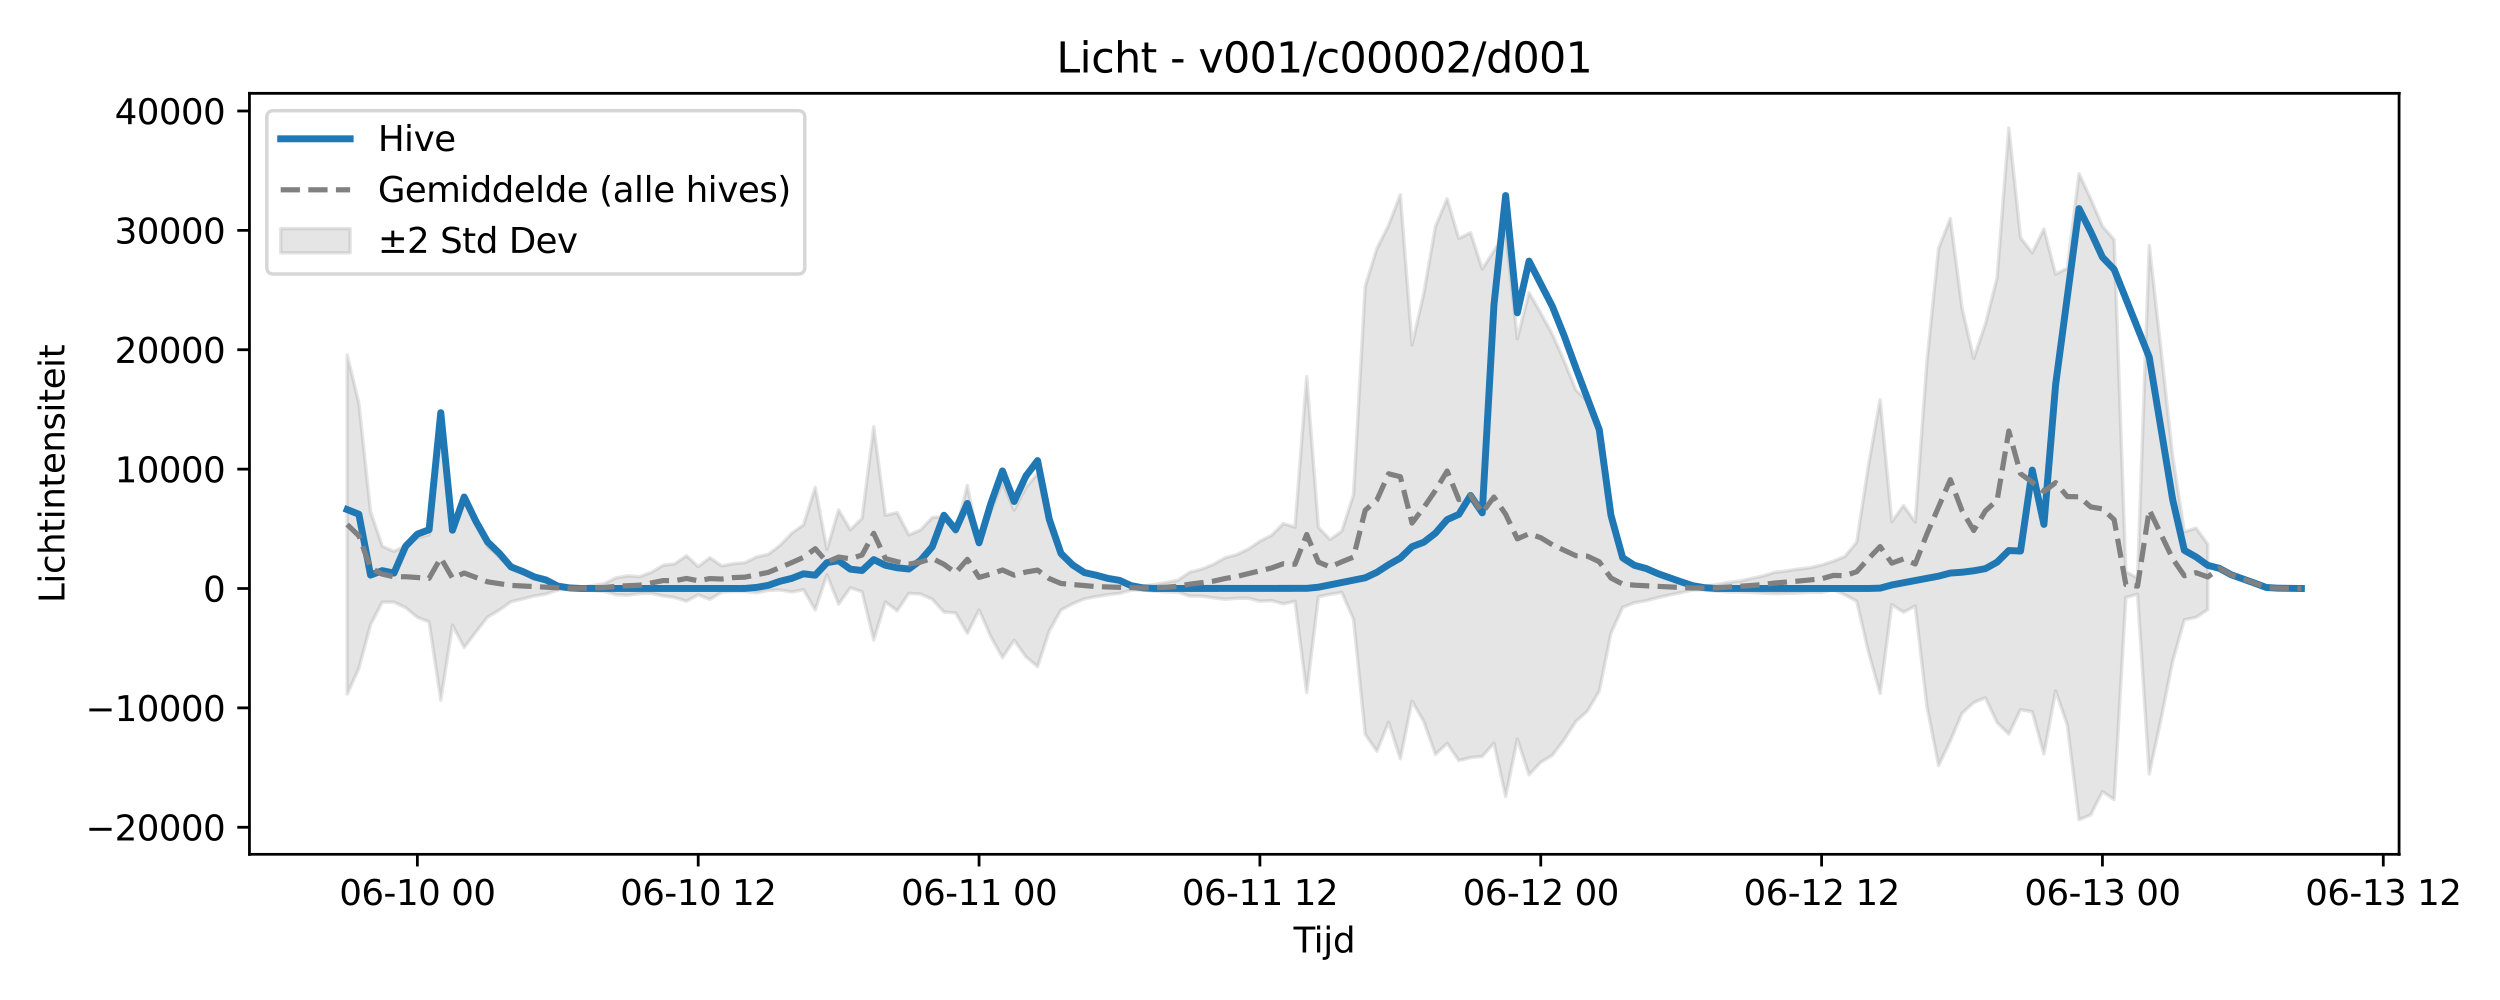 <?xml version="1.0" encoding="utf-8" standalone="no"?>
<!DOCTYPE svg PUBLIC "-//W3C//DTD SVG 1.1//EN"
  "http://www.w3.org/Graphics/SVG/1.1/DTD/svg11.dtd">
<svg xmlns:xlink="http://www.w3.org/1999/xlink" width="720pt" height="288pt" viewBox="0 0 720 288" xmlns="http://www.w3.org/2000/svg" version="1.1">
 <defs>
  <style type="text/css">*{stroke-linejoin: round; stroke-linecap: butt}</style>
 </defs>
 <g id="figure_1">
  <g id="patch_1">
   <path d="M 0 288 
L 720 288 
L 720 0 
L 0 0 
z
" style="fill: #ffffff"/>
  </g>
  <g id="axes_1">
   <g id="patch_2">
    <path d="M 71.84 246.04 
L 690.936 246.04 
L 690.936 26.88 
L 71.84 26.88 
z
" style="fill: #ffffff"/>
   </g>
   <g id="FillBetweenPolyCollection_1">
    <defs>
     <path id="m710e9a42bd" d="M 99.981 -185.783 
L 99.981 -88.118 
L 103.351 -95.476 
L 106.721 -108.117 
L 110.091 -114.581 
L 113.461 -114.592 
L 116.831 -112.975 
L 120.202 -110.211 
L 123.572 -108.905 
L 126.942 -86.332 
L 130.312 -107.951 
L 133.682 -101.528 
L 137.052 -105.964 
L 140.422 -110.287 
L 143.793 -112.286 
L 147.163 -114.693 
L 150.533 -115.51 
L 153.903 -116.345 
L 157.273 -116.924 
L 160.643 -118.069 
L 164.013 -118.417 
L 167.384 -118.287 
L 170.754 -117.93 
L 174.124 -117.647 
L 177.494 -116.719 
L 180.864 -116.572 
L 184.234 -117.033 
L 187.604 -117.126 
L 190.975 -116.374 
L 194.345 -115.889 
L 197.715 -114.853 
L 201.085 -116.675 
L 204.455 -115.357 
L 207.825 -117.432 
L 211.196 -117.661 
L 214.566 -117.624 
L 217.936 -117.287 
L 221.306 -117.969 
L 224.676 -118.086 
L 228.046 -117.522 
L 231.416 -118.144 
L 234.787 -112.331 
L 238.157 -122.468 
L 241.527 -114.001 
L 244.897 -118.704 
L 248.267 -117.587 
L 251.637 -103.717 
L 255.007 -114.631 
L 258.378 -112.092 
L 261.748 -117.104 
L 265.118 -116.93 
L 268.488 -115.405 
L 271.858 -111.725 
L 275.228 -111.478 
L 278.598 -105.596 
L 281.969 -112.335 
L 285.339 -104.674 
L 288.709 -98.616 
L 292.079 -103.601 
L 295.449 -98.875 
L 298.819 -96.005 
L 302.189 -106.292 
L 305.56 -112.321 
L 308.93 -114.106 
L 312.3 -115.539 
L 315.67 -116.161 
L 319.04 -116.723 
L 322.41 -117.082 
L 325.78 -118.051 
L 329.151 -118.097 
L 332.521 -117.744 
L 335.891 -117.521 
L 339.261 -117.436 
L 342.631 -116.316 
L 346.001 -116.321 
L 349.371 -115.823 
L 352.742 -115.422 
L 356.112 -115.682 
L 359.482 -115.713 
L 362.852 -114.854 
L 366.222 -115.007 
L 369.592 -114.094 
L 372.962 -114.806 
L 376.333 -88.574 
L 379.703 -116.137 
L 383.073 -116.842 
L 386.443 -117.37 
L 389.813 -109.653 
L 393.183 -76.517 
L 396.554 -71.625 
L 399.924 -79.968 
L 403.294 -69.46 
L 406.664 -86.079 
L 410.034 -80.218 
L 413.404 -70.735 
L 416.774 -73.897 
L 420.145 -68.957 
L 423.515 -69.807 
L 426.885 -70.14 
L 430.255 -73.967 
L 433.625 -58.611 
L 436.995 -75.145 
L 440.365 -64.876 
L 443.736 -68.452 
L 447.106 -70.509 
L 450.476 -74.989 
L 453.846 -80.213 
L 457.216 -83.272 
L 460.586 -88.925 
L 463.956 -105.604 
L 467.327 -113.082 
L 470.697 -114.412 
L 474.067 -114.976 
L 477.437 -115.879 
L 480.807 -116.62 
L 484.177 -117.343 
L 487.547 -118.054 
L 490.918 -118.166 
L 494.288 -117.765 
L 497.658 -117.521 
L 501.028 -117.497 
L 504.398 -117.365 
L 507.768 -117.177 
L 511.138 -117.015 
L 514.509 -117.09 
L 517.879 -117.196 
L 521.249 -117.41 
L 524.619 -117.35 
L 527.989 -118.178 
L 531.359 -116.672 
L 534.729 -114.865 
L 538.1 -100.335 
L 541.47 -88.284 
L 544.84 -113.867 
L 548.21 -111.685 
L 551.58 -113.484 
L 554.95 -84.606 
L 558.32 -67.51 
L 561.691 -74.61 
L 565.061 -82.563 
L 568.431 -85.662 
L 571.801 -87.035 
L 575.171 -79.866 
L 578.541 -76.578 
L 581.912 -83.597 
L 585.282 -83.036 
L 588.652 -70.867 
L 592.022 -88.982 
L 595.392 -79.208 
L 598.762 -51.922 
L 602.132 -53.317 
L 605.503 -60.019 
L 608.873 -57.709 
L 612.243 -115.954 
L 615.613 -116.856 
L 618.983 -65.078 
L 622.353 -80.813 
L 625.723 -97.558 
L 629.094 -109.501 
L 632.464 -110.209 
L 635.834 -112.413 
L 635.834 -131.286 
L 635.834 -131.286 
L 632.464 -135.9 
L 629.094 -134.861 
L 625.723 -156.643 
L 622.353 -187.437 
L 618.983 -217.302 
L 615.613 -121.522 
L 612.243 -123.333 
L 608.873 -218.971 
L 605.503 -222.848 
L 602.132 -230.708 
L 598.762 -237.944 
L 595.392 -210.753 
L 592.022 -209.016 
L 588.652 -222.045 
L 585.282 -215.189 
L 581.912 -219.56 
L 578.541 -251.158 
L 575.171 -207.974 
L 571.801 -194.703 
L 568.431 -184.767 
L 565.061 -199.302 
L 561.691 -225.089 
L 558.32 -216.47 
L 554.95 -183.83 
L 551.58 -137.655 
L 548.21 -142.39 
L 544.84 -137.759 
L 541.47 -172.877 
L 538.1 -153.847 
L 534.729 -131.827 
L 531.359 -127.749 
L 527.989 -126.376 
L 524.619 -125.272 
L 521.249 -124.489 
L 517.879 -124.099 
L 514.509 -123.575 
L 511.138 -123.162 
L 507.768 -122.139 
L 504.398 -121.399 
L 501.028 -120.663 
L 497.658 -120.258 
L 494.288 -119.632 
L 490.918 -119.103 
L 487.547 -119.241 
L 484.177 -120.233 
L 480.807 -121.288 
L 477.437 -122.375 
L 474.067 -123.699 
L 470.697 -124.526 
L 467.327 -126.477 
L 463.956 -137.472 
L 460.586 -163.498 
L 457.216 -172.358 
L 453.846 -175.698 
L 450.476 -184.048 
L 447.106 -191.683 
L 443.736 -197.826 
L 440.365 -203.71 
L 436.995 -190.478 
L 433.625 -221.188 
L 430.255 -215.722 
L 426.885 -210.553 
L 423.515 -221.001 
L 420.145 -219.279 
L 416.774 -230.771 
L 413.404 -222.785 
L 410.034 -203.399 
L 406.664 -188.641 
L 403.294 -231.945 
L 399.924 -223.133 
L 396.554 -216.433 
L 393.183 -205.578 
L 389.813 -145.488 
L 386.443 -135.044 
L 383.073 -132.597 
L 379.703 -136.117 
L 376.333 -179.558 
L 372.962 -136.184 
L 369.592 -137.202 
L 366.222 -133.839 
L 362.852 -132.12 
L 359.482 -129.835 
L 356.112 -128.251 
L 352.742 -127.313 
L 349.371 -125.4 
L 346.001 -124.047 
L 342.631 -123.203 
L 339.261 -120.89 
L 335.891 -120.24 
L 332.521 -119.685 
L 329.151 -119.191 
L 325.78 -119.275 
L 322.41 -120.623 
L 319.04 -121.138 
L 315.67 -121.962 
L 312.3 -123.013 
L 308.93 -125.182 
L 305.56 -127.592 
L 302.189 -136.444 
L 298.819 -151.617 
L 295.449 -147.632 
L 292.079 -141.09 
L 288.709 -149.065 
L 285.339 -140.649 
L 281.969 -131.094 
L 278.598 -148.233 
L 275.228 -134.579 
L 271.858 -139.236 
L 268.488 -138.935 
L 265.118 -135.368 
L 261.748 -133.949 
L 258.378 -140.382 
L 255.007 -139.581 
L 251.637 -165.086 
L 248.267 -138.717 
L 244.897 -135.437 
L 241.527 -141.14 
L 238.157 -129.767 
L 234.787 -147.638 
L 231.416 -136.841 
L 228.046 -134.446 
L 224.676 -130.96 
L 221.306 -128.368 
L 217.936 -127.62 
L 214.566 -125.941 
L 211.196 -125.649 
L 207.825 -125.038 
L 204.455 -127.382 
L 201.085 -124.814 
L 197.715 -127.948 
L 194.345 -125.624 
L 190.975 -125.199 
L 187.604 -123.174 
L 184.234 -121.905 
L 180.864 -122.163 
L 177.494 -121.603 
L 174.124 -119.922 
L 170.754 -119.385 
L 167.384 -118.849 
L 164.013 -118.685 
L 160.643 -119.192 
L 157.273 -120.918 
L 153.903 -121.793 
L 150.533 -122.917 
L 147.163 -124.114 
L 143.793 -127.642 
L 140.422 -130.578 
L 137.052 -137.553 
L 133.682 -144.415 
L 130.312 -135.044 
L 126.942 -168.333 
L 123.572 -133.972 
L 120.202 -133.081 
L 116.831 -130.842 
L 113.461 -129.186 
L 110.091 -130.698 
L 106.721 -140.627 
L 103.351 -171.902 
L 99.981 -185.783 
z
" style="stroke: #808080; stroke-opacity: 0.2"/>
    </defs>
    <g clip-path="url(#p500e8383c7)">
     <use xlink:href="#m710e9a42bd" x="0" y="288" style="fill: #808080; fill-opacity: 0.2; stroke: #808080; stroke-opacity: 0.2"/>
    </g>
   </g>
   <g id="matplotlib.axis_1">
    <g id="xtick_1">
     <g id="line2d_1">
      <defs>
       <path id="m1b42cb1b4c" d="M 0 0 
L 0 3.5 
" style="stroke: #000000; stroke-width: 0.8"/>
      </defs>
      <g>
       <use xlink:href="#m1b42cb1b4c" x="120.202" y="246.04" style="stroke: #000000; stroke-width: 0.8"/>
      </g>
     </g>
     <g id="text_1">
      <!-- 06-10 00 -->
      <g transform="translate(97.721 260.638) scale(0.1 -0.1)">
       <defs>
        <path id="DejaVuSans-30" d="M 2034 4250 
Q 1547 4250 1301 3770 
Q 1056 3291 1056 2328 
Q 1056 1369 1301 889 
Q 1547 409 2034 409 
Q 2525 409 2770 889 
Q 3016 1369 3016 2328 
Q 3016 3291 2770 3770 
Q 2525 4250 2034 4250 
z
M 2034 4750 
Q 2819 4750 3233 4129 
Q 3647 3509 3647 2328 
Q 3647 1150 3233 529 
Q 2819 -91 2034 -91 
Q 1250 -91 836 529 
Q 422 1150 422 2328 
Q 422 3509 836 4129 
Q 1250 4750 2034 4750 
z
" transform="scale(0.016)"/>
        <path id="DejaVuSans-36" d="M 2113 2584 
Q 1688 2584 1439 2293 
Q 1191 2003 1191 1497 
Q 1191 994 1439 701 
Q 1688 409 2113 409 
Q 2538 409 2786 701 
Q 3034 994 3034 1497 
Q 3034 2003 2786 2293 
Q 2538 2584 2113 2584 
z
M 3366 4563 
L 3366 3988 
Q 3128 4100 2886 4159 
Q 2644 4219 2406 4219 
Q 1781 4219 1451 3797 
Q 1122 3375 1075 2522 
Q 1259 2794 1537 2939 
Q 1816 3084 2150 3084 
Q 2853 3084 3261 2657 
Q 3669 2231 3669 1497 
Q 3669 778 3244 343 
Q 2819 -91 2113 -91 
Q 1303 -91 875 529 
Q 447 1150 447 2328 
Q 447 3434 972 4092 
Q 1497 4750 2381 4750 
Q 2619 4750 2861 4703 
Q 3103 4656 3366 4563 
z
" transform="scale(0.016)"/>
        <path id="DejaVuSans-2d" d="M 313 2009 
L 1997 2009 
L 1997 1497 
L 313 1497 
L 313 2009 
z
" transform="scale(0.016)"/>
        <path id="DejaVuSans-31" d="M 794 531 
L 1825 531 
L 1825 4091 
L 703 3866 
L 703 4441 
L 1819 4666 
L 2450 4666 
L 2450 531 
L 3481 531 
L 3481 0 
L 794 0 
L 794 531 
z
" transform="scale(0.016)"/>
        <path id="DejaVuSans-20" transform="scale(0.016)"/>
       </defs>
       <use xlink:href="#DejaVuSans-30"/>
       <use xlink:href="#DejaVuSans-36" transform="translate(63.623 0)"/>
       <use xlink:href="#DejaVuSans-2d" transform="translate(127.246 0)"/>
       <use xlink:href="#DejaVuSans-31" transform="translate(163.33 0)"/>
       <use xlink:href="#DejaVuSans-30" transform="translate(226.953 0)"/>
       <use xlink:href="#DejaVuSans-20" transform="translate(290.576 0)"/>
       <use xlink:href="#DejaVuSans-30" transform="translate(322.363 0)"/>
       <use xlink:href="#DejaVuSans-30" transform="translate(385.986 0)"/>
      </g>
     </g>
    </g>
    <g id="xtick_2">
     <g id="line2d_2">
      <g>
       <use xlink:href="#m1b42cb1b4c" x="201.085" y="246.04" style="stroke: #000000; stroke-width: 0.8"/>
      </g>
     </g>
     <g id="text_2">
      <!-- 06-10 12 -->
      <g transform="translate(178.605 260.638) scale(0.1 -0.1)">
       <defs>
        <path id="DejaVuSans-32" d="M 1228 531 
L 3431 531 
L 3431 0 
L 469 0 
L 469 531 
Q 828 903 1448 1529 
Q 2069 2156 2228 2338 
Q 2531 2678 2651 2914 
Q 2772 3150 2772 3378 
Q 2772 3750 2511 3984 
Q 2250 4219 1831 4219 
Q 1534 4219 1204 4116 
Q 875 4013 500 3803 
L 500 4441 
Q 881 4594 1212 4672 
Q 1544 4750 1819 4750 
Q 2544 4750 2975 4387 
Q 3406 4025 3406 3419 
Q 3406 3131 3298 2873 
Q 3191 2616 2906 2266 
Q 2828 2175 2409 1742 
Q 1991 1309 1228 531 
z
" transform="scale(0.016)"/>
       </defs>
       <use xlink:href="#DejaVuSans-30"/>
       <use xlink:href="#DejaVuSans-36" transform="translate(63.623 0)"/>
       <use xlink:href="#DejaVuSans-2d" transform="translate(127.246 0)"/>
       <use xlink:href="#DejaVuSans-31" transform="translate(163.33 0)"/>
       <use xlink:href="#DejaVuSans-30" transform="translate(226.953 0)"/>
       <use xlink:href="#DejaVuSans-20" transform="translate(290.576 0)"/>
       <use xlink:href="#DejaVuSans-31" transform="translate(322.363 0)"/>
       <use xlink:href="#DejaVuSans-32" transform="translate(385.986 0)"/>
      </g>
     </g>
    </g>
    <g id="xtick_3">
     <g id="line2d_3">
      <g>
       <use xlink:href="#m1b42cb1b4c" x="281.969" y="246.04" style="stroke: #000000; stroke-width: 0.8"/>
      </g>
     </g>
     <g id="text_3">
      <!-- 06-11 00 -->
      <g transform="translate(259.488 260.638) scale(0.1 -0.1)">
       <use xlink:href="#DejaVuSans-30"/>
       <use xlink:href="#DejaVuSans-36" transform="translate(63.623 0)"/>
       <use xlink:href="#DejaVuSans-2d" transform="translate(127.246 0)"/>
       <use xlink:href="#DejaVuSans-31" transform="translate(163.33 0)"/>
       <use xlink:href="#DejaVuSans-31" transform="translate(226.953 0)"/>
       <use xlink:href="#DejaVuSans-20" transform="translate(290.576 0)"/>
       <use xlink:href="#DejaVuSans-30" transform="translate(322.363 0)"/>
       <use xlink:href="#DejaVuSans-30" transform="translate(385.986 0)"/>
      </g>
     </g>
    </g>
    <g id="xtick_4">
     <g id="line2d_4">
      <g>
       <use xlink:href="#m1b42cb1b4c" x="362.852" y="246.04" style="stroke: #000000; stroke-width: 0.8"/>
      </g>
     </g>
     <g id="text_4">
      <!-- 06-11 12 -->
      <g transform="translate(340.372 260.638) scale(0.1 -0.1)">
       <use xlink:href="#DejaVuSans-30"/>
       <use xlink:href="#DejaVuSans-36" transform="translate(63.623 0)"/>
       <use xlink:href="#DejaVuSans-2d" transform="translate(127.246 0)"/>
       <use xlink:href="#DejaVuSans-31" transform="translate(163.33 0)"/>
       <use xlink:href="#DejaVuSans-31" transform="translate(226.953 0)"/>
       <use xlink:href="#DejaVuSans-20" transform="translate(290.576 0)"/>
       <use xlink:href="#DejaVuSans-31" transform="translate(322.363 0)"/>
       <use xlink:href="#DejaVuSans-32" transform="translate(385.986 0)"/>
      </g>
     </g>
    </g>
    <g id="xtick_5">
     <g id="line2d_5">
      <g>
       <use xlink:href="#m1b42cb1b4c" x="443.736" y="246.04" style="stroke: #000000; stroke-width: 0.8"/>
      </g>
     </g>
     <g id="text_5">
      <!-- 06-12 00 -->
      <g transform="translate(421.255 260.638) scale(0.1 -0.1)">
       <use xlink:href="#DejaVuSans-30"/>
       <use xlink:href="#DejaVuSans-36" transform="translate(63.623 0)"/>
       <use xlink:href="#DejaVuSans-2d" transform="translate(127.246 0)"/>
       <use xlink:href="#DejaVuSans-31" transform="translate(163.33 0)"/>
       <use xlink:href="#DejaVuSans-32" transform="translate(226.953 0)"/>
       <use xlink:href="#DejaVuSans-20" transform="translate(290.576 0)"/>
       <use xlink:href="#DejaVuSans-30" transform="translate(322.363 0)"/>
       <use xlink:href="#DejaVuSans-30" transform="translate(385.986 0)"/>
      </g>
     </g>
    </g>
    <g id="xtick_6">
     <g id="line2d_6">
      <g>
       <use xlink:href="#m1b42cb1b4c" x="524.619" y="246.04" style="stroke: #000000; stroke-width: 0.8"/>
      </g>
     </g>
     <g id="text_6">
      <!-- 06-12 12 -->
      <g transform="translate(502.139 260.638) scale(0.1 -0.1)">
       <use xlink:href="#DejaVuSans-30"/>
       <use xlink:href="#DejaVuSans-36" transform="translate(63.623 0)"/>
       <use xlink:href="#DejaVuSans-2d" transform="translate(127.246 0)"/>
       <use xlink:href="#DejaVuSans-31" transform="translate(163.33 0)"/>
       <use xlink:href="#DejaVuSans-32" transform="translate(226.953 0)"/>
       <use xlink:href="#DejaVuSans-20" transform="translate(290.576 0)"/>
       <use xlink:href="#DejaVuSans-31" transform="translate(322.363 0)"/>
       <use xlink:href="#DejaVuSans-32" transform="translate(385.986 0)"/>
      </g>
     </g>
    </g>
    <g id="xtick_7">
     <g id="line2d_7">
      <g>
       <use xlink:href="#m1b42cb1b4c" x="605.503" y="246.04" style="stroke: #000000; stroke-width: 0.8"/>
      </g>
     </g>
     <g id="text_7">
      <!-- 06-13 00 -->
      <g transform="translate(583.022 260.638) scale(0.1 -0.1)">
       <defs>
        <path id="DejaVuSans-33" d="M 2597 2516 
Q 3050 2419 3304 2112 
Q 3559 1806 3559 1356 
Q 3559 666 3084 287 
Q 2609 -91 1734 -91 
Q 1441 -91 1130 -33 
Q 819 25 488 141 
L 488 750 
Q 750 597 1062 519 
Q 1375 441 1716 441 
Q 2309 441 2620 675 
Q 2931 909 2931 1356 
Q 2931 1769 2642 2001 
Q 2353 2234 1838 2234 
L 1294 2234 
L 1294 2753 
L 1863 2753 
Q 2328 2753 2575 2939 
Q 2822 3125 2822 3475 
Q 2822 3834 2567 4026 
Q 2313 4219 1838 4219 
Q 1578 4219 1281 4162 
Q 984 4106 628 3988 
L 628 4550 
Q 988 4650 1302 4700 
Q 1616 4750 1894 4750 
Q 2613 4750 3031 4423 
Q 3450 4097 3450 3541 
Q 3450 3153 3228 2886 
Q 3006 2619 2597 2516 
z
" transform="scale(0.016)"/>
       </defs>
       <use xlink:href="#DejaVuSans-30"/>
       <use xlink:href="#DejaVuSans-36" transform="translate(63.623 0)"/>
       <use xlink:href="#DejaVuSans-2d" transform="translate(127.246 0)"/>
       <use xlink:href="#DejaVuSans-31" transform="translate(163.33 0)"/>
       <use xlink:href="#DejaVuSans-33" transform="translate(226.953 0)"/>
       <use xlink:href="#DejaVuSans-20" transform="translate(290.576 0)"/>
       <use xlink:href="#DejaVuSans-30" transform="translate(322.363 0)"/>
       <use xlink:href="#DejaVuSans-30" transform="translate(385.986 0)"/>
      </g>
     </g>
    </g>
    <g id="xtick_8">
     <g id="line2d_8">
      <g>
       <use xlink:href="#m1b42cb1b4c" x="686.386" y="246.04" style="stroke: #000000; stroke-width: 0.8"/>
      </g>
     </g>
     <g id="text_8">
      <!-- 06-13 12 -->
      <g transform="translate(663.906 260.638) scale(0.1 -0.1)">
       <use xlink:href="#DejaVuSans-30"/>
       <use xlink:href="#DejaVuSans-36" transform="translate(63.623 0)"/>
       <use xlink:href="#DejaVuSans-2d" transform="translate(127.246 0)"/>
       <use xlink:href="#DejaVuSans-31" transform="translate(163.33 0)"/>
       <use xlink:href="#DejaVuSans-33" transform="translate(226.953 0)"/>
       <use xlink:href="#DejaVuSans-20" transform="translate(290.576 0)"/>
       <use xlink:href="#DejaVuSans-31" transform="translate(322.363 0)"/>
       <use xlink:href="#DejaVuSans-32" transform="translate(385.986 0)"/>
      </g>
     </g>
    </g>
    <g id="text_9">
     <!-- Tijd -->
     <g transform="translate(372.538 274.317) scale(0.1 -0.1)">
      <defs>
       <path id="DejaVuSans-54" d="M -19 4666 
L 3928 4666 
L 3928 4134 
L 2272 4134 
L 2272 0 
L 1638 0 
L 1638 4134 
L -19 4134 
L -19 4666 
z
" transform="scale(0.016)"/>
       <path id="DejaVuSans-69" d="M 603 3500 
L 1178 3500 
L 1178 0 
L 603 0 
L 603 3500 
z
M 603 4863 
L 1178 4863 
L 1178 4134 
L 603 4134 
L 603 4863 
z
" transform="scale(0.016)"/>
       <path id="DejaVuSans-6a" d="M 603 3500 
L 1178 3500 
L 1178 -63 
Q 1178 -731 923 -1031 
Q 669 -1331 103 -1331 
L -116 -1331 
L -116 -844 
L 38 -844 
Q 366 -844 484 -692 
Q 603 -541 603 -63 
L 603 3500 
z
M 603 4863 
L 1178 4863 
L 1178 4134 
L 603 4134 
L 603 4863 
z
" transform="scale(0.016)"/>
       <path id="DejaVuSans-64" d="M 2906 2969 
L 2906 4863 
L 3481 4863 
L 3481 0 
L 2906 0 
L 2906 525 
Q 2725 213 2448 61 
Q 2172 -91 1784 -91 
Q 1150 -91 751 415 
Q 353 922 353 1747 
Q 353 2572 751 3078 
Q 1150 3584 1784 3584 
Q 2172 3584 2448 3432 
Q 2725 3281 2906 2969 
z
M 947 1747 
Q 947 1113 1208 752 
Q 1469 391 1925 391 
Q 2381 391 2643 752 
Q 2906 1113 2906 1747 
Q 2906 2381 2643 2742 
Q 2381 3103 1925 3103 
Q 1469 3103 1208 2742 
Q 947 2381 947 1747 
z
" transform="scale(0.016)"/>
      </defs>
      <use xlink:href="#DejaVuSans-54"/>
      <use xlink:href="#DejaVuSans-69" transform="translate(57.959 0)"/>
      <use xlink:href="#DejaVuSans-6a" transform="translate(85.742 0)"/>
      <use xlink:href="#DejaVuSans-64" transform="translate(113.525 0)"/>
     </g>
    </g>
   </g>
   <g id="matplotlib.axis_2">
    <g id="ytick_1">
     <g id="line2d_9">
      <defs>
       <path id="mee9f86320e" d="M 0 0 
L -3.5 0 
" style="stroke: #000000; stroke-width: 0.8"/>
      </defs>
      <g>
       <use xlink:href="#mee9f86320e" x="71.84" y="238.248" style="stroke: #000000; stroke-width: 0.8"/>
      </g>
     </g>
     <g id="text_10">
      <!-- −20000 -->
      <g transform="translate(24.648 242.048) scale(0.1 -0.1)">
       <defs>
        <path id="DejaVuSans-2212" d="M 678 2272 
L 4684 2272 
L 4684 1741 
L 678 1741 
L 678 2272 
z
" transform="scale(0.016)"/>
       </defs>
       <use xlink:href="#DejaVuSans-2212"/>
       <use xlink:href="#DejaVuSans-32" transform="translate(83.789 0)"/>
       <use xlink:href="#DejaVuSans-30" transform="translate(147.412 0)"/>
       <use xlink:href="#DejaVuSans-30" transform="translate(211.035 0)"/>
       <use xlink:href="#DejaVuSans-30" transform="translate(274.658 0)"/>
       <use xlink:href="#DejaVuSans-30" transform="translate(338.281 0)"/>
      </g>
     </g>
    </g>
    <g id="ytick_2">
     <g id="line2d_10">
      <g>
       <use xlink:href="#mee9f86320e" x="71.84" y="203.868" style="stroke: #000000; stroke-width: 0.8"/>
      </g>
     </g>
     <g id="text_11">
      <!-- −10000 -->
      <g transform="translate(24.648 207.667) scale(0.1 -0.1)">
       <use xlink:href="#DejaVuSans-2212"/>
       <use xlink:href="#DejaVuSans-31" transform="translate(83.789 0)"/>
       <use xlink:href="#DejaVuSans-30" transform="translate(147.412 0)"/>
       <use xlink:href="#DejaVuSans-30" transform="translate(211.035 0)"/>
       <use xlink:href="#DejaVuSans-30" transform="translate(274.658 0)"/>
       <use xlink:href="#DejaVuSans-30" transform="translate(338.281 0)"/>
      </g>
     </g>
    </g>
    <g id="ytick_3">
     <g id="line2d_11">
      <g>
       <use xlink:href="#mee9f86320e" x="71.84" y="169.487" style="stroke: #000000; stroke-width: 0.8"/>
      </g>
     </g>
     <g id="text_12">
      <!-- 0 -->
      <g transform="translate(58.477 173.286) scale(0.1 -0.1)">
       <use xlink:href="#DejaVuSans-30"/>
      </g>
     </g>
    </g>
    <g id="ytick_4">
     <g id="line2d_12">
      <g>
       <use xlink:href="#mee9f86320e" x="71.84" y="135.106" style="stroke: #000000; stroke-width: 0.8"/>
      </g>
     </g>
     <g id="text_13">
      <!-- 10000 -->
      <g transform="translate(33.028 138.905) scale(0.1 -0.1)">
       <use xlink:href="#DejaVuSans-31"/>
       <use xlink:href="#DejaVuSans-30" transform="translate(63.623 0)"/>
       <use xlink:href="#DejaVuSans-30" transform="translate(127.246 0)"/>
       <use xlink:href="#DejaVuSans-30" transform="translate(190.869 0)"/>
       <use xlink:href="#DejaVuSans-30" transform="translate(254.492 0)"/>
      </g>
     </g>
    </g>
    <g id="ytick_5">
     <g id="line2d_13">
      <g>
       <use xlink:href="#mee9f86320e" x="71.84" y="100.725" style="stroke: #000000; stroke-width: 0.8"/>
      </g>
     </g>
     <g id="text_14">
      <!-- 20000 -->
      <g transform="translate(33.028 104.524) scale(0.1 -0.1)">
       <use xlink:href="#DejaVuSans-32"/>
       <use xlink:href="#DejaVuSans-30" transform="translate(63.623 0)"/>
       <use xlink:href="#DejaVuSans-30" transform="translate(127.246 0)"/>
       <use xlink:href="#DejaVuSans-30" transform="translate(190.869 0)"/>
       <use xlink:href="#DejaVuSans-30" transform="translate(254.492 0)"/>
      </g>
     </g>
    </g>
    <g id="ytick_6">
     <g id="line2d_14">
      <g>
       <use xlink:href="#mee9f86320e" x="71.84" y="66.344" style="stroke: #000000; stroke-width: 0.8"/>
      </g>
     </g>
     <g id="text_15">
      <!-- 30000 -->
      <g transform="translate(33.028 70.144) scale(0.1 -0.1)">
       <use xlink:href="#DejaVuSans-33"/>
       <use xlink:href="#DejaVuSans-30" transform="translate(63.623 0)"/>
       <use xlink:href="#DejaVuSans-30" transform="translate(127.246 0)"/>
       <use xlink:href="#DejaVuSans-30" transform="translate(190.869 0)"/>
       <use xlink:href="#DejaVuSans-30" transform="translate(254.492 0)"/>
      </g>
     </g>
    </g>
    <g id="ytick_7">
     <g id="line2d_15">
      <g>
       <use xlink:href="#mee9f86320e" x="71.84" y="31.964" style="stroke: #000000; stroke-width: 0.8"/>
      </g>
     </g>
     <g id="text_16">
      <!-- 40000 -->
      <g transform="translate(33.028 35.763) scale(0.1 -0.1)">
       <defs>
        <path id="DejaVuSans-34" d="M 2419 4116 
L 825 1625 
L 2419 1625 
L 2419 4116 
z
M 2253 4666 
L 3047 4666 
L 3047 1625 
L 3713 1625 
L 3713 1100 
L 3047 1100 
L 3047 0 
L 2419 0 
L 2419 1100 
L 313 1100 
L 313 1709 
L 2253 4666 
z
" transform="scale(0.016)"/>
       </defs>
       <use xlink:href="#DejaVuSans-34"/>
       <use xlink:href="#DejaVuSans-30" transform="translate(63.623 0)"/>
       <use xlink:href="#DejaVuSans-30" transform="translate(127.246 0)"/>
       <use xlink:href="#DejaVuSans-30" transform="translate(190.869 0)"/>
       <use xlink:href="#DejaVuSans-30" transform="translate(254.492 0)"/>
      </g>
     </g>
    </g>
    <g id="text_17">
     <!-- Lichtintensiteit -->
     <g transform="translate(18.568 173.656) rotate(-90) scale(0.1 -0.1)">
      <defs>
       <path id="DejaVuSans-4c" d="M 628 4666 
L 1259 4666 
L 1259 531 
L 3531 531 
L 3531 0 
L 628 0 
L 628 4666 
z
" transform="scale(0.016)"/>
       <path id="DejaVuSans-63" d="M 3122 3366 
L 3122 2828 
Q 2878 2963 2633 3030 
Q 2388 3097 2138 3097 
Q 1578 3097 1268 2742 
Q 959 2388 959 1747 
Q 959 1106 1268 751 
Q 1578 397 2138 397 
Q 2388 397 2633 464 
Q 2878 531 3122 666 
L 3122 134 
Q 2881 22 2623 -34 
Q 2366 -91 2075 -91 
Q 1284 -91 818 406 
Q 353 903 353 1747 
Q 353 2603 823 3093 
Q 1294 3584 2113 3584 
Q 2378 3584 2631 3529 
Q 2884 3475 3122 3366 
z
" transform="scale(0.016)"/>
       <path id="DejaVuSans-68" d="M 3513 2113 
L 3513 0 
L 2938 0 
L 2938 2094 
Q 2938 2591 2744 2837 
Q 2550 3084 2163 3084 
Q 1697 3084 1428 2787 
Q 1159 2491 1159 1978 
L 1159 0 
L 581 0 
L 581 4863 
L 1159 4863 
L 1159 2956 
Q 1366 3272 1645 3428 
Q 1925 3584 2291 3584 
Q 2894 3584 3203 3211 
Q 3513 2838 3513 2113 
z
" transform="scale(0.016)"/>
       <path id="DejaVuSans-74" d="M 1172 4494 
L 1172 3500 
L 2356 3500 
L 2356 3053 
L 1172 3053 
L 1172 1153 
Q 1172 725 1289 603 
Q 1406 481 1766 481 
L 2356 481 
L 2356 0 
L 1766 0 
Q 1100 0 847 248 
Q 594 497 594 1153 
L 594 3053 
L 172 3053 
L 172 3500 
L 594 3500 
L 594 4494 
L 1172 4494 
z
" transform="scale(0.016)"/>
       <path id="DejaVuSans-6e" d="M 3513 2113 
L 3513 0 
L 2938 0 
L 2938 2094 
Q 2938 2591 2744 2837 
Q 2550 3084 2163 3084 
Q 1697 3084 1428 2787 
Q 1159 2491 1159 1978 
L 1159 0 
L 581 0 
L 581 3500 
L 1159 3500 
L 1159 2956 
Q 1366 3272 1645 3428 
Q 1925 3584 2291 3584 
Q 2894 3584 3203 3211 
Q 3513 2838 3513 2113 
z
" transform="scale(0.016)"/>
       <path id="DejaVuSans-65" d="M 3597 1894 
L 3597 1613 
L 953 1613 
Q 991 1019 1311 708 
Q 1631 397 2203 397 
Q 2534 397 2845 478 
Q 3156 559 3463 722 
L 3463 178 
Q 3153 47 2828 -22 
Q 2503 -91 2169 -91 
Q 1331 -91 842 396 
Q 353 884 353 1716 
Q 353 2575 817 3079 
Q 1281 3584 2069 3584 
Q 2775 3584 3186 3129 
Q 3597 2675 3597 1894 
z
M 3022 2063 
Q 3016 2534 2758 2815 
Q 2500 3097 2075 3097 
Q 1594 3097 1305 2825 
Q 1016 2553 972 2059 
L 3022 2063 
z
" transform="scale(0.016)"/>
       <path id="DejaVuSans-73" d="M 2834 3397 
L 2834 2853 
Q 2591 2978 2328 3040 
Q 2066 3103 1784 3103 
Q 1356 3103 1142 2972 
Q 928 2841 928 2578 
Q 928 2378 1081 2264 
Q 1234 2150 1697 2047 
L 1894 2003 
Q 2506 1872 2764 1633 
Q 3022 1394 3022 966 
Q 3022 478 2636 193 
Q 2250 -91 1575 -91 
Q 1294 -91 989 -36 
Q 684 19 347 128 
L 347 722 
Q 666 556 975 473 
Q 1284 391 1588 391 
Q 1994 391 2212 530 
Q 2431 669 2431 922 
Q 2431 1156 2273 1281 
Q 2116 1406 1581 1522 
L 1381 1569 
Q 847 1681 609 1914 
Q 372 2147 372 2553 
Q 372 3047 722 3315 
Q 1072 3584 1716 3584 
Q 2034 3584 2315 3537 
Q 2597 3491 2834 3397 
z
" transform="scale(0.016)"/>
      </defs>
      <use xlink:href="#DejaVuSans-4c"/>
      <use xlink:href="#DejaVuSans-69" transform="translate(55.713 0)"/>
      <use xlink:href="#DejaVuSans-63" transform="translate(83.496 0)"/>
      <use xlink:href="#DejaVuSans-68" transform="translate(138.477 0)"/>
      <use xlink:href="#DejaVuSans-74" transform="translate(201.855 0)"/>
      <use xlink:href="#DejaVuSans-69" transform="translate(241.064 0)"/>
      <use xlink:href="#DejaVuSans-6e" transform="translate(268.848 0)"/>
      <use xlink:href="#DejaVuSans-74" transform="translate(332.227 0)"/>
      <use xlink:href="#DejaVuSans-65" transform="translate(371.436 0)"/>
      <use xlink:href="#DejaVuSans-6e" transform="translate(432.959 0)"/>
      <use xlink:href="#DejaVuSans-73" transform="translate(496.338 0)"/>
      <use xlink:href="#DejaVuSans-69" transform="translate(548.438 0)"/>
      <use xlink:href="#DejaVuSans-74" transform="translate(576.221 0)"/>
      <use xlink:href="#DejaVuSans-65" transform="translate(615.43 0)"/>
      <use xlink:href="#DejaVuSans-69" transform="translate(676.953 0)"/>
      <use xlink:href="#DejaVuSans-74" transform="translate(704.736 0)"/>
     </g>
    </g>
   </g>
   <g id="line2d_16">
    <path d="M 99.981 146.753 
L 103.351 148.102 
L 106.721 165.624 
L 110.091 164.347 
L 113.461 165.047 
L 116.831 157.312 
L 120.202 153.824 
L 123.572 152.569 
L 126.942 118.863 
L 130.312 152.707 
L 133.682 143.146 
L 137.052 150.122 
L 140.422 156.064 
L 143.793 159.33 
L 147.163 163.255 
L 150.533 164.588 
L 153.903 166.151 
L 157.273 167.041 
L 160.643 168.796 
L 164.013 169.324 
L 167.384 169.478 
L 211.196 169.485 
L 214.566 169.467 
L 217.936 169.169 
L 221.306 168.566 
L 224.676 167.397 
L 228.046 166.566 
L 231.416 165.255 
L 234.787 165.653 
L 238.157 162.045 
L 241.527 161.49 
L 244.897 163.919 
L 248.267 164.311 
L 251.637 161.164 
L 255.007 162.807 
L 258.378 163.515 
L 261.748 163.873 
L 265.118 161.376 
L 268.488 157.474 
L 271.858 148.4 
L 275.228 152.556 
L 278.598 144.99 
L 281.969 156.321 
L 285.339 145.082 
L 288.709 135.64 
L 292.079 144.436 
L 295.449 137.112 
L 298.819 132.66 
L 302.189 149.537 
L 305.56 159.386 
L 308.93 162.704 
L 312.3 164.91 
L 315.67 165.649 
L 319.04 166.566 
L 322.41 167.14 
L 325.78 168.672 
L 329.151 169.305 
L 332.521 169.484 
L 376.333 169.444 
L 379.703 169.111 
L 393.183 166.406 
L 396.554 164.811 
L 399.924 162.634 
L 403.294 160.714 
L 406.664 157.439 
L 410.034 156.163 
L 413.404 153.55 
L 416.774 149.651 
L 420.145 148.135 
L 423.515 142.699 
L 426.885 147.698 
L 430.255 87.863 
L 433.625 56.315 
L 436.995 90.096 
L 440.365 75.203 
L 447.106 88.296 
L 450.476 96.704 
L 453.846 105.934 
L 460.586 123.735 
L 463.956 148.394 
L 467.327 160.627 
L 470.697 162.797 
L 474.067 163.717 
L 477.437 165.19 
L 484.177 167.573 
L 487.547 168.69 
L 490.918 169.253 
L 494.288 169.48 
L 538.1 169.48 
L 541.47 169.386 
L 544.84 168.471 
L 558.32 165.923 
L 561.691 165.043 
L 565.061 164.805 
L 568.431 164.386 
L 571.801 163.772 
L 575.171 161.896 
L 578.541 158.553 
L 581.912 158.703 
L 585.282 135.393 
L 588.652 151.028 
L 592.022 110.733 
L 598.762 60.086 
L 602.132 66.759 
L 605.503 74.074 
L 608.873 77.587 
L 618.983 102.874 
L 625.723 143.843 
L 629.094 158.498 
L 632.464 160.404 
L 635.834 162.814 
L 639.204 163.688 
L 642.574 165.525 
L 649.314 167.935 
L 652.685 169.189 
L 656.055 169.398 
L 662.795 169.487 
L 662.795 169.487 
" clip-path="url(#p500e8383c7)" style="fill: none; stroke: #1f77b4; stroke-width: 2; stroke-linecap: square"/>
   </g>
   <g id="line2d_17">
    <path d="M 99.981 151.049 
L 103.351 154.311 
L 106.721 163.628 
L 110.091 165.36 
L 113.461 166.111 
L 116.831 166.091 
L 123.572 166.561 
L 126.942 160.668 
L 130.312 166.502 
L 133.682 165.029 
L 140.422 167.568 
L 147.163 168.597 
L 164.013 169.449 
L 170.754 169.342 
L 174.124 169.215 
L 177.494 168.839 
L 184.234 168.531 
L 190.975 167.214 
L 194.345 167.243 
L 197.715 166.599 
L 201.085 167.255 
L 204.455 166.63 
L 207.825 166.765 
L 211.196 166.345 
L 214.566 166.218 
L 221.306 164.832 
L 228.046 162.016 
L 231.416 160.508 
L 234.787 158.016 
L 238.157 161.883 
L 241.527 160.43 
L 244.897 160.93 
L 248.267 159.848 
L 251.637 153.598 
L 255.007 160.894 
L 258.378 161.763 
L 261.748 162.474 
L 265.118 161.851 
L 268.488 160.83 
L 271.858 162.52 
L 275.228 164.971 
L 278.598 161.085 
L 281.969 166.286 
L 285.339 165.338 
L 288.709 164.159 
L 292.079 165.654 
L 295.449 164.746 
L 298.819 164.189 
L 302.189 166.632 
L 305.56 168.044 
L 315.67 168.939 
L 329.151 169.356 
L 335.891 169.12 
L 339.261 168.837 
L 342.631 168.241 
L 349.371 167.389 
L 352.742 166.633 
L 356.112 166.033 
L 366.222 163.577 
L 369.592 162.352 
L 372.962 162.505 
L 376.333 153.934 
L 379.703 161.873 
L 383.073 163.281 
L 386.443 161.793 
L 389.813 160.429 
L 393.183 146.953 
L 396.554 143.971 
L 399.924 136.449 
L 403.294 137.298 
L 406.664 150.64 
L 410.034 146.192 
L 413.404 141.24 
L 416.774 135.666 
L 420.145 143.882 
L 423.515 142.596 
L 426.885 147.654 
L 430.255 143.156 
L 433.625 148.1 
L 436.995 155.188 
L 440.365 153.707 
L 443.736 154.861 
L 447.106 156.904 
L 453.846 160.044 
L 457.216 160.185 
L 460.586 161.788 
L 463.956 166.462 
L 467.327 168.22 
L 470.697 168.531 
L 477.437 168.873 
L 487.547 169.352 
L 494.288 169.302 
L 504.398 168.618 
L 507.768 168.342 
L 511.138 167.911 
L 517.879 167.352 
L 524.619 166.689 
L 527.989 165.723 
L 531.359 165.79 
L 534.729 164.654 
L 538.1 160.909 
L 541.47 157.42 
L 544.84 162.187 
L 548.21 160.963 
L 551.58 162.431 
L 554.95 153.782 
L 561.691 138.15 
L 565.061 147.068 
L 568.431 152.786 
L 571.801 147.131 
L 575.171 144.08 
L 578.541 124.132 
L 581.912 136.421 
L 585.282 138.888 
L 588.652 141.544 
L 592.022 139.001 
L 595.392 143.019 
L 598.762 143.067 
L 602.132 145.987 
L 605.503 146.567 
L 608.873 149.66 
L 612.243 168.356 
L 615.613 168.811 
L 618.983 146.81 
L 625.723 160.899 
L 629.094 165.819 
L 632.464 164.945 
L 635.834 166.151 
L 639.204 163.688 
L 642.574 165.525 
L 649.314 167.935 
L 652.685 169.189 
L 656.055 169.398 
L 662.795 169.487 
L 662.795 169.487 
" clip-path="url(#p500e8383c7)" style="fill: none; stroke-dasharray: 5.55,2.4; stroke-dashoffset: 0; stroke: #808080; stroke-width: 1.5"/>
   </g>
   <g id="patch_3">
    <path d="M 71.84 246.04 
L 71.84 26.88 
" style="fill: none; stroke: #000000; stroke-width: 0.8; stroke-linejoin: miter; stroke-linecap: square"/>
   </g>
   <g id="patch_4">
    <path d="M 690.936 246.04 
L 690.936 26.88 
" style="fill: none; stroke: #000000; stroke-width: 0.8; stroke-linejoin: miter; stroke-linecap: square"/>
   </g>
   <g id="patch_5">
    <path d="M 71.84 246.04 
L 690.936 246.04 
" style="fill: none; stroke: #000000; stroke-width: 0.8; stroke-linejoin: miter; stroke-linecap: square"/>
   </g>
   <g id="patch_6">
    <path d="M 71.84 26.88 
L 690.936 26.88 
" style="fill: none; stroke: #000000; stroke-width: 0.8; stroke-linejoin: miter; stroke-linecap: square"/>
   </g>
   <g id="text_18">
    <!-- Licht - v001/c00002/d001 -->
    <g transform="translate(304.251 20.88) scale(0.12 -0.12)">
     <defs>
      <path id="DejaVuSans-76" d="M 191 3500 
L 800 3500 
L 1894 563 
L 2988 3500 
L 3597 3500 
L 2284 0 
L 1503 0 
L 191 3500 
z
" transform="scale(0.016)"/>
      <path id="DejaVuSans-2f" d="M 1625 4666 
L 2156 4666 
L 531 -594 
L 0 -594 
L 1625 4666 
z
" transform="scale(0.016)"/>
     </defs>
     <use xlink:href="#DejaVuSans-4c"/>
     <use xlink:href="#DejaVuSans-69" transform="translate(55.713 0)"/>
     <use xlink:href="#DejaVuSans-63" transform="translate(83.496 0)"/>
     <use xlink:href="#DejaVuSans-68" transform="translate(138.477 0)"/>
     <use xlink:href="#DejaVuSans-74" transform="translate(201.855 0)"/>
     <use xlink:href="#DejaVuSans-20" transform="translate(241.064 0)"/>
     <use xlink:href="#DejaVuSans-2d" transform="translate(272.852 0)"/>
     <use xlink:href="#DejaVuSans-20" transform="translate(308.936 0)"/>
     <use xlink:href="#DejaVuSans-76" transform="translate(340.723 0)"/>
     <use xlink:href="#DejaVuSans-30" transform="translate(399.902 0)"/>
     <use xlink:href="#DejaVuSans-30" transform="translate(463.525 0)"/>
     <use xlink:href="#DejaVuSans-31" transform="translate(527.148 0)"/>
     <use xlink:href="#DejaVuSans-2f" transform="translate(590.771 0)"/>
     <use xlink:href="#DejaVuSans-63" transform="translate(624.463 0)"/>
     <use xlink:href="#DejaVuSans-30" transform="translate(679.443 0)"/>
     <use xlink:href="#DejaVuSans-30" transform="translate(743.066 0)"/>
     <use xlink:href="#DejaVuSans-30" transform="translate(806.689 0)"/>
     <use xlink:href="#DejaVuSans-30" transform="translate(870.312 0)"/>
     <use xlink:href="#DejaVuSans-32" transform="translate(933.936 0)"/>
     <use xlink:href="#DejaVuSans-2f" transform="translate(997.559 0)"/>
     <use xlink:href="#DejaVuSans-64" transform="translate(1031.25 0)"/>
     <use xlink:href="#DejaVuSans-30" transform="translate(1094.727 0)"/>
     <use xlink:href="#DejaVuSans-30" transform="translate(1158.35 0)"/>
     <use xlink:href="#DejaVuSans-31" transform="translate(1221.973 0)"/>
    </g>
   </g>
   <g id="legend_1">
    <g id="patch_7">
     <path d="M 78.84 78.914 
L 229.784 78.914 
Q 231.784 78.914 231.784 76.914 
L 231.784 33.88 
Q 231.784 31.88 229.784 31.88 
L 78.84 31.88 
Q 76.84 31.88 76.84 33.88 
L 76.84 76.914 
Q 76.84 78.914 78.84 78.914 
z
" style="fill: #ffffff; opacity: 0.8; stroke: #cccccc; stroke-linejoin: miter"/>
    </g>
    <g id="line2d_18">
     <path d="M 80.84 39.978 
L 90.84 39.978 
L 100.84 39.978 
" style="fill: none; stroke: #1f77b4; stroke-width: 2; stroke-linecap: square"/>
    </g>
    <g id="text_19">
     <!-- Hive -->
     <g transform="translate(108.84 43.478) scale(0.1 -0.1)">
      <defs>
       <path id="DejaVuSans-48" d="M 628 4666 
L 1259 4666 
L 1259 2753 
L 3553 2753 
L 3553 4666 
L 4184 4666 
L 4184 0 
L 3553 0 
L 3553 2222 
L 1259 2222 
L 1259 0 
L 628 0 
L 628 4666 
z
" transform="scale(0.016)"/>
      </defs>
      <use xlink:href="#DejaVuSans-48"/>
      <use xlink:href="#DejaVuSans-69" transform="translate(75.195 0)"/>
      <use xlink:href="#DejaVuSans-76" transform="translate(102.979 0)"/>
      <use xlink:href="#DejaVuSans-65" transform="translate(162.158 0)"/>
     </g>
    </g>
    <g id="line2d_19">
     <path d="M 80.84 54.657 
L 90.84 54.657 
L 100.84 54.657 
" style="fill: none; stroke-dasharray: 5.55,2.4; stroke-dashoffset: 0; stroke: #808080; stroke-width: 1.5"/>
    </g>
    <g id="text_20">
     <!-- Gemiddelde (alle hives) -->
     <g transform="translate(108.84 58.157) scale(0.1 -0.1)">
      <defs>
       <path id="DejaVuSans-47" d="M 3809 666 
L 3809 1919 
L 2778 1919 
L 2778 2438 
L 4434 2438 
L 4434 434 
Q 4069 175 3628 42 
Q 3188 -91 2688 -91 
Q 1594 -91 976 548 
Q 359 1188 359 2328 
Q 359 3472 976 4111 
Q 1594 4750 2688 4750 
Q 3144 4750 3555 4637 
Q 3966 4525 4313 4306 
L 4313 3634 
Q 3963 3931 3569 4081 
Q 3175 4231 2741 4231 
Q 1884 4231 1454 3753 
Q 1025 3275 1025 2328 
Q 1025 1384 1454 906 
Q 1884 428 2741 428 
Q 3075 428 3337 486 
Q 3600 544 3809 666 
z
" transform="scale(0.016)"/>
       <path id="DejaVuSans-6d" d="M 3328 2828 
Q 3544 3216 3844 3400 
Q 4144 3584 4550 3584 
Q 5097 3584 5394 3201 
Q 5691 2819 5691 2113 
L 5691 0 
L 5113 0 
L 5113 2094 
Q 5113 2597 4934 2840 
Q 4756 3084 4391 3084 
Q 3944 3084 3684 2787 
Q 3425 2491 3425 1978 
L 3425 0 
L 2847 0 
L 2847 2094 
Q 2847 2600 2669 2842 
Q 2491 3084 2119 3084 
Q 1678 3084 1418 2786 
Q 1159 2488 1159 1978 
L 1159 0 
L 581 0 
L 581 3500 
L 1159 3500 
L 1159 2956 
Q 1356 3278 1631 3431 
Q 1906 3584 2284 3584 
Q 2666 3584 2933 3390 
Q 3200 3197 3328 2828 
z
" transform="scale(0.016)"/>
       <path id="DejaVuSans-6c" d="M 603 4863 
L 1178 4863 
L 1178 0 
L 603 0 
L 603 4863 
z
" transform="scale(0.016)"/>
       <path id="DejaVuSans-28" d="M 1984 4856 
Q 1566 4138 1362 3434 
Q 1159 2731 1159 2009 
Q 1159 1288 1364 580 
Q 1569 -128 1984 -844 
L 1484 -844 
Q 1016 -109 783 600 
Q 550 1309 550 2009 
Q 550 2706 781 3412 
Q 1013 4119 1484 4856 
L 1984 4856 
z
" transform="scale(0.016)"/>
       <path id="DejaVuSans-61" d="M 2194 1759 
Q 1497 1759 1228 1600 
Q 959 1441 959 1056 
Q 959 750 1161 570 
Q 1363 391 1709 391 
Q 2188 391 2477 730 
Q 2766 1069 2766 1631 
L 2766 1759 
L 2194 1759 
z
M 3341 1997 
L 3341 0 
L 2766 0 
L 2766 531 
Q 2569 213 2275 61 
Q 1981 -91 1556 -91 
Q 1019 -91 701 211 
Q 384 513 384 1019 
Q 384 1609 779 1909 
Q 1175 2209 1959 2209 
L 2766 2209 
L 2766 2266 
Q 2766 2663 2505 2880 
Q 2244 3097 1772 3097 
Q 1472 3097 1187 3025 
Q 903 2953 641 2809 
L 641 3341 
Q 956 3463 1253 3523 
Q 1550 3584 1831 3584 
Q 2591 3584 2966 3190 
Q 3341 2797 3341 1997 
z
" transform="scale(0.016)"/>
       <path id="DejaVuSans-29" d="M 513 4856 
L 1013 4856 
Q 1481 4119 1714 3412 
Q 1947 2706 1947 2009 
Q 1947 1309 1714 600 
Q 1481 -109 1013 -844 
L 513 -844 
Q 928 -128 1133 580 
Q 1338 1288 1338 2009 
Q 1338 2731 1133 3434 
Q 928 4138 513 4856 
z
" transform="scale(0.016)"/>
      </defs>
      <use xlink:href="#DejaVuSans-47"/>
      <use xlink:href="#DejaVuSans-65" transform="translate(77.49 0)"/>
      <use xlink:href="#DejaVuSans-6d" transform="translate(139.014 0)"/>
      <use xlink:href="#DejaVuSans-69" transform="translate(236.426 0)"/>
      <use xlink:href="#DejaVuSans-64" transform="translate(264.209 0)"/>
      <use xlink:href="#DejaVuSans-64" transform="translate(327.686 0)"/>
      <use xlink:href="#DejaVuSans-65" transform="translate(391.162 0)"/>
      <use xlink:href="#DejaVuSans-6c" transform="translate(452.686 0)"/>
      <use xlink:href="#DejaVuSans-64" transform="translate(480.469 0)"/>
      <use xlink:href="#DejaVuSans-65" transform="translate(543.945 0)"/>
      <use xlink:href="#DejaVuSans-20" transform="translate(605.469 0)"/>
      <use xlink:href="#DejaVuSans-28" transform="translate(637.256 0)"/>
      <use xlink:href="#DejaVuSans-61" transform="translate(676.27 0)"/>
      <use xlink:href="#DejaVuSans-6c" transform="translate(737.549 0)"/>
      <use xlink:href="#DejaVuSans-6c" transform="translate(765.332 0)"/>
      <use xlink:href="#DejaVuSans-65" transform="translate(793.115 0)"/>
      <use xlink:href="#DejaVuSans-20" transform="translate(854.639 0)"/>
      <use xlink:href="#DejaVuSans-68" transform="translate(886.426 0)"/>
      <use xlink:href="#DejaVuSans-69" transform="translate(949.805 0)"/>
      <use xlink:href="#DejaVuSans-76" transform="translate(977.588 0)"/>
      <use xlink:href="#DejaVuSans-65" transform="translate(1036.768 0)"/>
      <use xlink:href="#DejaVuSans-73" transform="translate(1098.291 0)"/>
      <use xlink:href="#DejaVuSans-29" transform="translate(1150.391 0)"/>
     </g>
    </g>
    <g id="patch_8">
     <path d="M 80.84 72.835 
L 100.84 72.835 
L 100.84 65.835 
L 80.84 65.835 
z
" style="fill: #808080; fill-opacity: 0.2; stroke: #808080; stroke-opacity: 0.2; stroke-linejoin: miter"/>
    </g>
    <g id="text_21">
     <!-- ±2 Std Dev -->
     <g transform="translate(108.84 72.835) scale(0.1 -0.1)">
      <defs>
       <path id="DejaVuSans-b1" d="M 2944 4013 
L 2944 2803 
L 4684 2803 
L 4684 2272 
L 2944 2272 
L 2944 1063 
L 2419 1063 
L 2419 2272 
L 678 2272 
L 678 2803 
L 2419 2803 
L 2419 4013 
L 2944 4013 
z
M 678 531 
L 4684 531 
L 4684 0 
L 678 0 
L 678 531 
z
" transform="scale(0.016)"/>
       <path id="DejaVuSans-53" d="M 3425 4513 
L 3425 3897 
Q 3066 4069 2747 4153 
Q 2428 4238 2131 4238 
Q 1616 4238 1336 4038 
Q 1056 3838 1056 3469 
Q 1056 3159 1242 3001 
Q 1428 2844 1947 2747 
L 2328 2669 
Q 3034 2534 3370 2195 
Q 3706 1856 3706 1288 
Q 3706 609 3251 259 
Q 2797 -91 1919 -91 
Q 1588 -91 1214 -16 
Q 841 59 441 206 
L 441 856 
Q 825 641 1194 531 
Q 1563 422 1919 422 
Q 2459 422 2753 634 
Q 3047 847 3047 1241 
Q 3047 1584 2836 1778 
Q 2625 1972 2144 2069 
L 1759 2144 
Q 1053 2284 737 2584 
Q 422 2884 422 3419 
Q 422 4038 858 4394 
Q 1294 4750 2059 4750 
Q 2388 4750 2728 4690 
Q 3069 4631 3425 4513 
z
" transform="scale(0.016)"/>
       <path id="DejaVuSans-44" d="M 1259 4147 
L 1259 519 
L 2022 519 
Q 2988 519 3436 956 
Q 3884 1394 3884 2338 
Q 3884 3275 3436 3711 
Q 2988 4147 2022 4147 
L 1259 4147 
z
M 628 4666 
L 1925 4666 
Q 3281 4666 3915 4102 
Q 4550 3538 4550 2338 
Q 4550 1131 3912 565 
Q 3275 0 1925 0 
L 628 0 
L 628 4666 
z
" transform="scale(0.016)"/>
      </defs>
      <use xlink:href="#DejaVuSans-b1"/>
      <use xlink:href="#DejaVuSans-32" transform="translate(83.789 0)"/>
      <use xlink:href="#DejaVuSans-20" transform="translate(147.412 0)"/>
      <use xlink:href="#DejaVuSans-53" transform="translate(179.199 0)"/>
      <use xlink:href="#DejaVuSans-74" transform="translate(242.676 0)"/>
      <use xlink:href="#DejaVuSans-64" transform="translate(281.885 0)"/>
      <use xlink:href="#DejaVuSans-20" transform="translate(345.361 0)"/>
      <use xlink:href="#DejaVuSans-44" transform="translate(377.148 0)"/>
      <use xlink:href="#DejaVuSans-65" transform="translate(454.15 0)"/>
      <use xlink:href="#DejaVuSans-76" transform="translate(515.674 0)"/>
     </g>
    </g>
   </g>
  </g>
 </g>
 <defs>
  <clipPath id="p500e8383c7">
   <rect x="71.84" y="26.88" width="619.096" height="219.16"/>
  </clipPath>
 </defs>
</svg>
